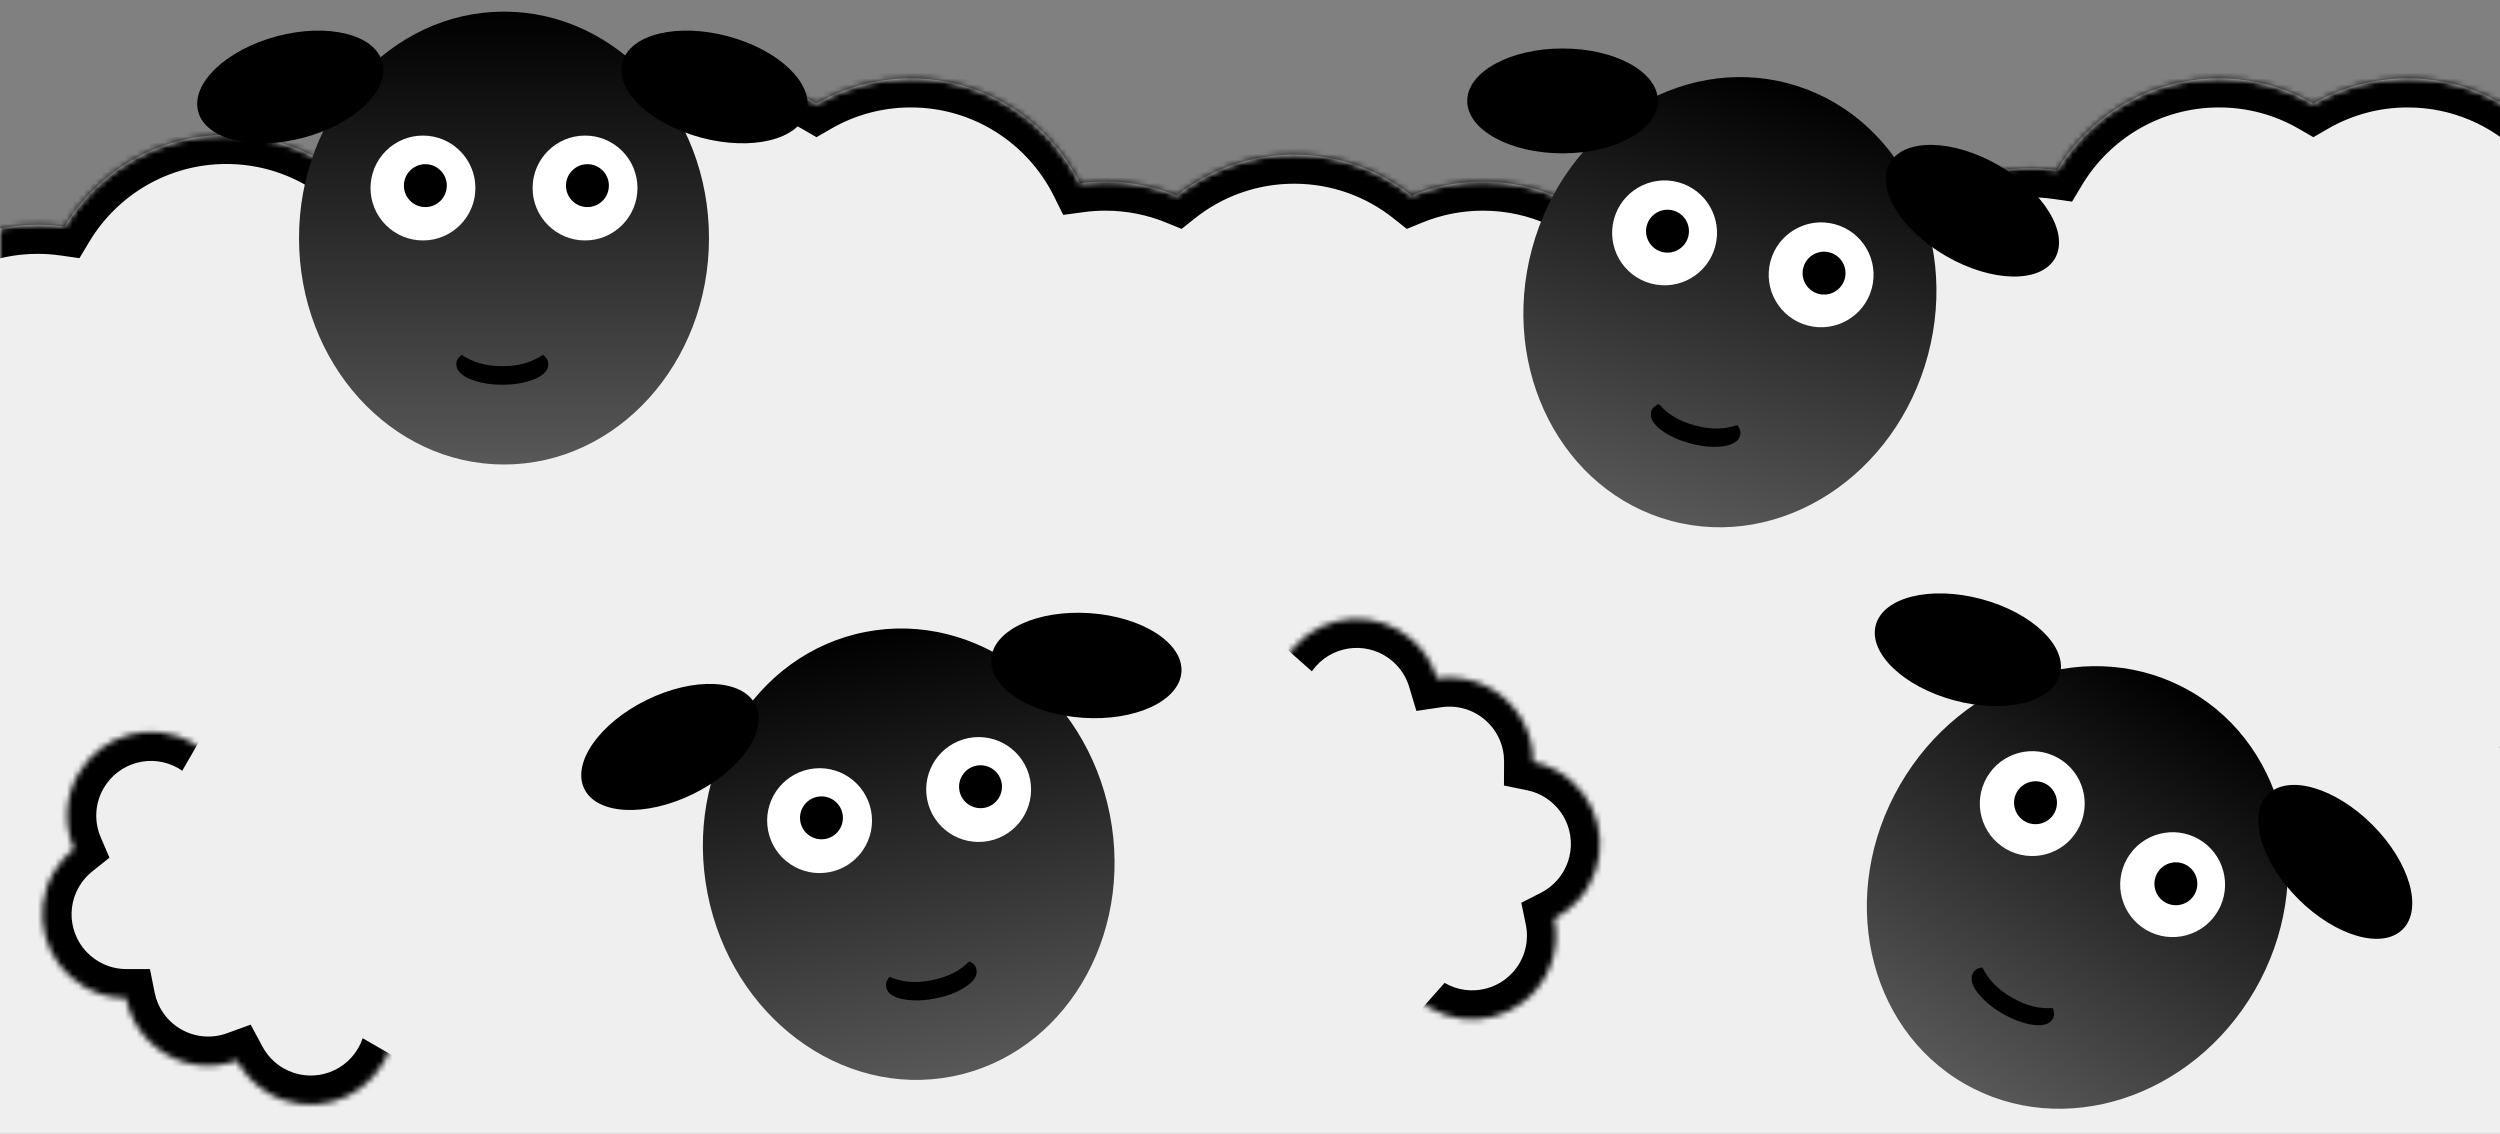 <svg width="430" height="195" viewBox="0 0 430 195" fill="none" xmlns="http://www.w3.org/2000/svg">
<rect x="0" y="0" width="430" height="195" fill="#808080" stroke="none"/>
<mask id="path-1-inside-1_29_6470" fill="white">
<path fill-rule="evenodd" clip-rule="evenodd" d="M188.362 507.363C203.977 507.363 217.017 496.336 220.119 481.645C227.329 481.409 233.945 478.821 239.223 474.625C243.01 476.172 247.154 477.026 251.497 477.026C252.983 477.026 254.447 476.926 255.88 476.732C261.188 487.429 272.222 494.781 284.973 494.781C290.885 494.781 296.428 493.201 301.202 490.439C305.976 493.201 311.519 494.781 317.431 494.781C329.259 494.781 339.609 488.455 345.283 479.001C346.787 479.215 348.325 479.325 349.889 479.325C350.514 479.325 351.134 479.307 351.75 479.273C356.998 482.918 363.373 485.054 370.246 485.054C376.158 485.054 381.701 483.474 386.475 480.712C391.249 483.474 396.792 485.054 402.704 485.054C414.532 485.054 424.883 478.728 430.556 469.274C432.061 469.488 433.599 469.598 435.162 469.598C453.089 469.598 467.621 455.066 467.621 437.14C467.621 430.172 465.425 423.717 461.688 418.429C462.531 415.539 462.984 412.482 462.984 409.319C462.984 397.943 457.132 387.935 448.275 382.139C456.974 376.316 462.701 366.4 462.701 355.146C462.701 348.179 460.505 341.723 456.768 336.435C457.612 333.545 458.064 330.488 458.064 327.325C458.064 313.722 449.695 302.073 437.826 297.246C444.057 291.331 447.942 282.97 447.942 273.7C447.942 264.082 443.759 255.441 437.112 249.497C440.84 244.373 443.105 238.115 443.293 231.338C457.284 227.729 467.621 215.025 467.621 199.906C467.621 190.288 463.437 181.647 456.79 175.703C460.686 170.349 462.984 163.757 462.984 156.629C462.984 140.669 451.465 127.4 436.288 124.68C437.116 121.822 437.562 118.8 437.566 115.676C445.831 109.792 451.222 100.133 451.222 89.215C451.222 79.597 447.038 70.956 440.392 65.012C444.287 59.657 446.585 53.066 446.585 45.937C446.585 28.011 432.053 13.479 414.127 13.479C408.215 13.479 402.672 15.06 397.898 17.822C393.124 15.06 387.581 13.479 381.669 13.479C369.841 13.479 359.49 19.806 353.817 29.26C352.312 29.046 350.774 28.935 349.211 28.935C340.655 28.935 332.872 32.246 327.074 37.656C325.412 37.393 323.709 37.257 321.974 37.257C312.355 37.257 303.714 41.441 297.771 48.087C292.52 44.268 286.08 41.984 279.111 41.897C273.172 35.348 264.596 31.235 255.059 31.235C250.716 31.235 246.572 32.088 242.786 33.636C237.245 29.23 230.23 26.598 222.601 26.598C214.972 26.598 207.958 29.23 202.417 33.636C198.63 32.088 194.486 31.235 190.143 31.235C188.656 31.235 187.193 31.335 185.76 31.529C180.452 20.832 169.418 13.479 156.667 13.479C150.755 13.479 145.212 15.06 140.438 17.822C135.664 15.06 130.121 13.479 124.209 13.479C112.381 13.479 102.03 19.806 96.357 29.26C94.853 29.046 93.315 28.935 91.751 28.935C91.126 28.935 90.505 28.953 89.889 28.988C84.642 25.343 78.267 23.206 71.394 23.206C65.482 23.206 59.939 24.787 55.165 27.548C50.391 24.787 44.848 23.206 38.936 23.206C27.108 23.206 16.757 29.533 11.084 38.987C9.579 38.773 8.041 38.662 6.477 38.662C-11.449 38.662 -25.981 53.194 -25.981 71.121C-25.981 78.088 -23.785 84.543 -20.048 89.832C-20.892 92.722 -21.344 95.779 -21.344 98.942C-21.344 103.775 -20.287 108.362 -18.393 112.484C-28.303 118.04 -35 128.645 -35 140.815C-35 147.783 -32.804 154.238 -29.067 159.526C-29.911 162.416 -30.363 165.474 -30.363 168.636C-30.363 184.596 -18.845 197.865 -3.667 200.584C-4.499 203.457 -4.945 206.493 -4.945 209.633C-4.945 214.607 -3.826 219.321 -1.826 223.534C-17.367 225.949 -29.261 239.388 -29.261 255.606C-29.261 262.574 -27.065 269.029 -23.328 274.317C-24.171 277.207 -24.624 280.265 -24.624 283.427C-24.624 297.031 -16.255 308.68 -4.385 313.507C-10.616 319.421 -14.502 327.783 -14.502 337.052C-14.502 346.67 -10.318 355.311 -3.671 361.255C-7.567 366.61 -9.865 373.201 -9.865 380.33C-9.865 387.67 -7.428 394.44 -3.32 399.878C-7.257 405.249 -9.582 411.876 -9.582 419.046C-9.582 428.664 -5.398 437.305 1.248 443.249C-2.647 448.603 -4.945 455.195 -4.945 462.323C-4.945 480.249 9.587 494.781 27.513 494.781C33.425 494.781 38.968 493.201 43.742 490.439C48.516 493.201 54.059 494.781 59.971 494.781C71.799 494.781 82.15 488.455 87.823 479.001C89.328 479.215 90.865 479.325 92.429 479.325C100.541 479.325 107.958 476.349 113.648 471.43C112.981 474.023 112.626 476.741 112.626 479.542C112.626 497.468 127.158 512 145.084 512C154.702 512 163.344 507.816 169.287 501.17C174.642 505.065 181.233 507.363 188.362 507.363Z"/>
</mask>
<path fill-rule="evenodd" clip-rule="evenodd" d="M188.362 507.363C203.977 507.363 217.017 496.336 220.119 481.645C227.329 481.409 233.945 478.821 239.223 474.625C243.01 476.172 247.154 477.026 251.497 477.026C252.983 477.026 254.447 476.926 255.88 476.732C261.188 487.429 272.222 494.781 284.973 494.781C290.885 494.781 296.428 493.201 301.202 490.439C305.976 493.201 311.519 494.781 317.431 494.781C329.259 494.781 339.609 488.455 345.283 479.001C346.787 479.215 348.325 479.325 349.889 479.325C350.514 479.325 351.134 479.307 351.75 479.273C356.998 482.918 363.373 485.054 370.246 485.054C376.158 485.054 381.701 483.474 386.475 480.712C391.249 483.474 396.792 485.054 402.704 485.054C414.532 485.054 424.883 478.728 430.556 469.274C432.061 469.488 433.599 469.598 435.162 469.598C453.089 469.598 467.621 455.066 467.621 437.14C467.621 430.172 465.425 423.717 461.688 418.429C462.531 415.539 462.984 412.482 462.984 409.319C462.984 397.943 457.132 387.935 448.275 382.139C456.974 376.316 462.701 366.4 462.701 355.146C462.701 348.179 460.505 341.723 456.768 336.435C457.612 333.545 458.064 330.488 458.064 327.325C458.064 313.722 449.695 302.073 437.826 297.246C444.057 291.331 447.942 282.97 447.942 273.7C447.942 264.082 443.759 255.441 437.112 249.497C440.84 244.373 443.105 238.115 443.293 231.338C457.284 227.729 467.621 215.025 467.621 199.906C467.621 190.288 463.437 181.647 456.79 175.703C460.686 170.349 462.984 163.757 462.984 156.629C462.984 140.669 451.465 127.4 436.288 124.68C437.116 121.822 437.562 118.8 437.566 115.676C445.831 109.792 451.222 100.133 451.222 89.215C451.222 79.597 447.038 70.956 440.392 65.012C444.287 59.657 446.585 53.066 446.585 45.937C446.585 28.011 432.053 13.479 414.127 13.479C408.215 13.479 402.672 15.06 397.898 17.822C393.124 15.06 387.581 13.479 381.669 13.479C369.841 13.479 359.49 19.806 353.817 29.26C352.312 29.046 350.774 28.935 349.211 28.935C340.655 28.935 332.872 32.246 327.074 37.656C325.412 37.393 323.709 37.257 321.974 37.257C312.355 37.257 303.714 41.441 297.771 48.087C292.52 44.268 286.08 41.984 279.111 41.897C273.172 35.348 264.596 31.235 255.059 31.235C250.716 31.235 246.572 32.088 242.786 33.636C237.245 29.23 230.23 26.598 222.601 26.598C214.972 26.598 207.958 29.23 202.417 33.636C198.63 32.088 194.486 31.235 190.143 31.235C188.656 31.235 187.193 31.335 185.76 31.529C180.452 20.832 169.418 13.479 156.667 13.479C150.755 13.479 145.212 15.06 140.438 17.822C135.664 15.06 130.121 13.479 124.209 13.479C112.381 13.479 102.03 19.806 96.357 29.26C94.853 29.046 93.315 28.935 91.751 28.935C91.126 28.935 90.505 28.953 89.889 28.988C84.642 25.343 78.267 23.206 71.394 23.206C65.482 23.206 59.939 24.787 55.165 27.548C50.391 24.787 44.848 23.206 38.936 23.206C27.108 23.206 16.757 29.533 11.084 38.987C9.579 38.773 8.041 38.662 6.477 38.662C-11.449 38.662 -25.981 53.194 -25.981 71.121C-25.981 78.088 -23.785 84.543 -20.048 89.832C-20.892 92.722 -21.344 95.779 -21.344 98.942C-21.344 103.775 -20.287 108.362 -18.393 112.484C-28.303 118.04 -35 128.645 -35 140.815C-35 147.783 -32.804 154.238 -29.067 159.526C-29.911 162.416 -30.363 165.474 -30.363 168.636C-30.363 184.596 -18.845 197.865 -3.667 200.584C-4.499 203.457 -4.945 206.493 -4.945 209.633C-4.945 214.607 -3.826 219.321 -1.826 223.534C-17.367 225.949 -29.261 239.388 -29.261 255.606C-29.261 262.574 -27.065 269.029 -23.328 274.317C-24.171 277.207 -24.624 280.265 -24.624 283.427C-24.624 297.031 -16.255 308.68 -4.385 313.507C-10.616 319.421 -14.502 327.783 -14.502 337.052C-14.502 346.67 -10.318 355.311 -3.671 361.255C-7.567 366.61 -9.865 373.201 -9.865 380.33C-9.865 387.67 -7.428 394.44 -3.32 399.878C-7.257 405.249 -9.582 411.876 -9.582 419.046C-9.582 428.664 -5.398 437.305 1.248 443.249C-2.647 448.603 -4.945 455.195 -4.945 462.323C-4.945 480.249 9.587 494.781 27.513 494.781C33.425 494.781 38.968 493.201 43.742 490.439C48.516 493.201 54.059 494.781 59.971 494.781C71.799 494.781 82.15 488.455 87.823 479.001C89.328 479.215 90.865 479.325 92.429 479.325C100.541 479.325 107.958 476.349 113.648 471.43C112.981 474.023 112.626 476.741 112.626 479.542C112.626 497.468 127.158 512 145.084 512C154.702 512 163.344 507.816 169.287 501.17C174.642 505.065 181.233 507.363 188.362 507.363Z" fill="#EFEFEF"/>
<path d="M220.119 481.645L219.956 476.647L216.037 476.776L215.227 480.612L220.119 481.645ZM239.223 474.625L241.115 469.996L238.404 468.888L236.111 470.711L239.223 474.625ZM255.88 476.732L260.359 474.51L258.765 471.297L255.211 471.777L255.88 476.732ZM301.202 490.439L303.706 486.111L301.202 484.663L298.698 486.111L301.202 490.439ZM345.283 479.001L345.986 474.05L342.702 473.584L340.995 476.428L345.283 479.001ZM351.75 479.273L354.603 475.166L353.188 474.183L351.468 474.281L351.75 479.273ZM386.475 480.712L388.979 476.384L386.475 474.936L383.972 476.384L386.475 480.712ZM430.556 469.274L431.259 464.323L427.975 463.857L426.269 466.701L430.556 469.274ZM461.688 418.429L456.888 417.028L456.212 419.344L457.605 421.314L461.688 418.429ZM448.275 382.139L445.494 377.984L439.215 382.186L445.537 386.323L448.275 382.139ZM456.768 336.435L451.968 335.034L451.293 337.351L452.685 339.321L456.768 336.435ZM437.826 297.246L434.383 293.619L428.76 298.957L435.942 301.878L437.826 297.246ZM437.112 249.497L433.069 246.556L430.409 250.211L433.779 253.225L437.112 249.497ZM443.293 231.338L442.044 226.496L438.399 227.436L438.295 231.199L443.293 231.338ZM456.79 175.703L452.747 172.762L450.088 176.417L453.457 179.43L456.79 175.703ZM436.288 124.68L431.485 123.289L429.94 128.623L435.406 129.602L436.288 124.68ZM437.566 115.676L434.666 111.602L432.569 113.095L432.566 115.669L437.566 115.676ZM440.392 65.012L436.348 62.07L433.689 65.726L437.059 68.739L440.392 65.012ZM397.898 17.822L395.394 22.149L397.898 23.598L400.401 22.149L397.898 17.822ZM353.817 29.26L353.114 34.21L356.398 34.677L358.104 31.832L353.817 29.26ZM327.074 37.656L326.294 42.594L328.702 42.974L330.484 41.312L327.074 37.656ZM297.771 48.087L294.829 52.131L298.485 54.79L301.498 51.42L297.771 48.087ZM279.111 41.897L275.407 45.255L276.87 46.869L279.048 46.896L279.111 41.897ZM255.059 31.235V36.235V31.235ZM242.786 33.636L239.674 37.55L241.966 39.372L244.678 38.264L242.786 33.636ZM222.601 26.598V21.598V26.598ZM202.417 33.636L200.525 38.264L203.236 39.372L205.528 37.55L202.417 33.636ZM185.76 31.529L181.281 33.751L182.875 36.963L186.429 36.483L185.76 31.529ZM140.438 17.822L137.934 22.149L140.438 23.598L142.942 22.149L140.438 17.822ZM96.357 29.26L95.654 34.21L98.938 34.677L100.645 31.832L96.357 29.26ZM89.889 28.988L87.037 33.094L88.452 34.077L90.172 33.98L89.889 28.988ZM55.165 27.548L52.661 31.876L55.165 33.325L57.668 31.876L55.165 27.548ZM11.084 38.987L10.381 43.937L13.665 44.404L15.371 41.559L11.084 38.987ZM-20.048 89.832L-15.248 91.233L-14.572 88.916L-15.965 86.946L-20.048 89.832ZM-18.393 112.484L-15.947 116.845L-11.922 114.588L-13.85 110.395L-18.393 112.484ZM-29.067 159.526L-24.267 160.927L-23.591 158.611L-24.984 156.641L-29.067 159.526ZM-3.667 200.584L1.135 201.976L2.681 196.642L-2.785 195.663L-3.667 200.584ZM-1.826 223.534L-1.058 228.475L5.565 227.446L2.691 221.39L-1.826 223.534ZM-23.328 274.317L-18.528 275.718L-17.852 273.402L-19.244 271.432L-23.328 274.317ZM-4.385 313.507L-0.943 317.133L4.68 311.796L-2.502 308.875L-4.385 313.507ZM-3.671 361.255L0.372 364.197L3.031 360.541L-0.338 357.528L-3.671 361.255ZM-9.865 380.33H-14.865H-9.865ZM-3.32 399.878L0.712 402.833L2.912 399.832L0.669 396.864L-3.32 399.878ZM-9.582 419.046H-4.582H-9.582ZM1.248 443.249L5.291 446.19L7.951 442.535L4.581 439.522L1.248 443.249ZM-4.945 462.323H0.055H-4.945ZM43.742 490.439L46.246 486.111L43.742 484.663L41.239 486.111L43.742 490.439ZM87.823 479.001L88.526 474.05L85.242 473.584L83.535 476.428L87.823 479.001ZM113.648 471.43L118.49 472.676L122.476 457.187L110.378 467.647L113.648 471.43ZM169.287 501.17L172.229 497.127L168.573 494.467L165.56 497.837L169.287 501.17ZM215.227 480.612C212.603 493.038 201.566 502.363 188.362 502.363V512.363C206.388 512.363 221.431 499.634 225.011 482.678L215.227 480.612ZM236.111 470.711C231.645 474.262 226.056 476.448 219.956 476.647L220.283 486.642C228.603 486.37 236.245 483.38 242.335 478.538L236.111 470.711ZM251.497 472.026C247.813 472.026 244.311 471.303 241.115 469.996L237.331 479.253C241.708 481.042 246.494 482.026 251.497 482.026V472.026ZM255.211 471.777C253.999 471.941 252.759 472.026 251.497 472.026V482.026C253.208 482.026 254.894 481.91 256.549 481.687L255.211 471.777ZM284.973 489.781C274.193 489.781 264.855 483.571 260.359 474.51L251.401 478.955C257.521 491.287 270.25 499.781 284.973 499.781V489.781ZM298.698 486.111C294.665 488.444 289.982 489.781 284.973 489.781V499.781C291.787 499.781 298.191 497.957 303.706 494.767L298.698 486.111ZM317.431 489.781C312.421 489.781 307.739 488.444 303.706 486.111L298.698 494.767C304.213 497.957 310.617 499.781 317.431 499.781V489.781ZM340.995 476.428C336.188 484.439 327.431 489.781 317.431 489.781V499.781C331.087 499.781 343.031 492.471 349.57 481.573L340.995 476.428ZM349.889 474.325C348.561 474.325 347.258 474.231 345.986 474.05L344.579 483.951C346.316 484.198 348.089 484.325 349.889 484.325V474.325ZM351.468 474.281C350.946 474.31 350.42 474.325 349.889 474.325V484.325C350.608 484.325 351.323 484.305 352.033 484.265L351.468 474.281ZM370.246 480.054C364.425 480.054 359.04 478.248 354.603 475.166L348.898 483.379C354.956 487.587 362.32 490.054 370.246 490.054V480.054ZM383.972 476.384C379.938 478.717 375.256 480.054 370.246 480.054V490.054C377.061 490.054 383.464 488.23 388.979 485.04L383.972 476.384ZM402.704 480.054C397.695 480.054 393.013 478.717 388.979 476.384L383.972 485.04C389.486 488.23 395.89 490.054 402.704 490.054V480.054ZM426.269 466.701C421.462 474.712 412.704 480.054 402.704 480.054V490.054C416.36 490.054 428.304 482.744 434.843 471.847L426.269 466.701ZM435.162 464.598C433.835 464.598 432.532 464.504 431.259 464.323L429.853 474.224C431.59 474.471 433.363 474.598 435.162 474.598V464.598ZM462.621 437.14C462.621 452.305 450.327 464.598 435.162 464.598V474.598C455.85 474.598 472.621 457.828 472.621 437.14H462.621ZM457.605 421.314C460.765 425.786 462.621 431.239 462.621 437.14H472.621C472.621 429.105 470.085 421.648 465.771 415.543L457.605 421.314ZM457.984 409.319C457.984 412.003 457.6 414.588 456.888 417.028L466.488 419.83C467.463 416.489 467.984 412.96 467.984 409.319H457.984ZM445.537 386.323C453.043 391.234 457.984 399.701 457.984 409.319H467.984C467.984 396.186 461.222 384.636 451.013 377.955L445.537 386.323ZM457.701 355.146C457.701 364.662 452.865 373.05 445.494 377.984L451.056 386.294C461.082 379.583 467.701 368.139 467.701 355.146H457.701ZM452.685 339.321C455.845 343.793 457.701 349.245 457.701 355.146H467.701C467.701 347.112 465.166 339.654 460.852 333.55L452.685 339.321ZM453.064 327.325C453.064 330.009 452.681 332.595 451.968 335.034L461.568 337.836C462.543 334.495 463.064 330.967 463.064 327.325H453.064ZM435.942 301.878C445.993 305.965 453.064 315.825 453.064 327.325H463.064C463.064 311.618 453.398 298.181 439.709 292.614L435.942 301.878ZM442.942 273.7C442.942 281.542 439.661 288.61 434.383 293.619L441.268 300.872C448.452 294.053 452.942 284.397 452.942 273.7H442.942ZM433.779 253.225C439.41 258.26 442.942 265.564 442.942 273.7H452.942C452.942 262.6 448.107 252.622 440.445 245.77L433.779 253.225ZM438.295 231.199C438.136 236.935 436.222 242.221 433.069 246.556L441.155 252.439C445.458 246.524 448.074 239.295 448.291 231.476L438.295 231.199ZM462.621 199.906C462.621 212.689 453.881 223.443 442.044 226.496L444.541 236.179C460.687 232.015 472.621 217.36 472.621 199.906H462.621ZM453.457 179.43C459.088 184.466 462.621 191.77 462.621 199.906H472.621C472.621 188.806 467.786 178.828 460.123 171.976L453.457 179.43ZM457.984 156.629C457.984 162.665 456.042 168.233 452.747 172.762L460.834 178.645C465.33 172.464 467.984 164.849 467.984 156.629H457.984ZM435.406 129.602C448.242 131.902 457.984 143.133 457.984 156.629H467.984C467.984 138.205 454.688 122.897 437.169 119.759L435.406 129.602ZM432.566 115.669C432.562 118.321 432.184 120.876 431.485 123.289L441.09 126.072C442.047 122.768 442.561 119.28 442.566 115.682L432.566 115.669ZM446.222 89.215C446.222 98.447 441.67 106.617 434.666 111.602L440.465 119.749C449.992 112.968 456.222 101.819 456.222 89.215H446.222ZM437.059 68.739C442.69 73.774 446.222 81.079 446.222 89.215H456.222C456.222 78.114 451.387 68.137 443.725 61.285L437.059 68.739ZM441.585 45.937C441.585 51.974 439.643 57.542 436.348 62.07L444.435 67.953C448.931 61.773 451.585 54.157 451.585 45.937H441.585ZM414.127 18.479C429.292 18.479 441.585 30.773 441.585 45.937H451.585C451.585 25.25 434.814 8.479 414.127 8.479V18.479ZM400.401 22.149C404.435 19.816 409.117 18.479 414.127 18.479V8.479C407.312 8.479 400.909 10.303 395.394 13.493L400.401 22.149ZM381.669 18.479C386.678 18.479 391.361 19.816 395.394 22.149L400.401 13.493C394.887 10.303 388.483 8.479 381.669 8.479V18.479ZM358.104 31.832C362.911 23.822 371.669 18.479 381.669 18.479V8.479C368.013 8.479 356.069 15.79 349.53 26.687L358.104 31.832ZM349.211 33.935C350.538 33.935 351.841 34.029 353.114 34.21L354.52 24.309C352.783 24.063 351.01 23.935 349.211 23.935V33.935ZM330.484 41.312C335.394 36.731 341.97 33.935 349.211 33.935V23.935C339.339 23.935 330.35 27.76 323.663 34L330.484 41.312ZM321.974 42.257C323.447 42.257 324.89 42.373 326.294 42.594L327.853 32.717C325.935 32.414 323.971 32.257 321.974 32.257V42.257ZM301.498 51.42C306.533 45.79 313.837 42.257 321.974 42.257V32.257C310.873 32.257 300.895 37.092 294.043 44.755L301.498 51.42ZM279.048 46.896C284.948 46.97 290.388 48.9 294.829 52.131L300.712 44.044C294.652 39.635 287.212 36.998 279.173 36.897L279.048 46.896ZM255.059 36.235C263.127 36.235 270.376 39.708 275.407 45.255L282.815 38.538C275.968 30.988 266.065 26.235 255.059 26.235V36.235ZM244.678 38.264C247.874 36.958 251.376 36.235 255.059 36.235V26.235C250.056 26.235 245.27 27.219 240.894 29.008L244.678 38.264ZM222.601 31.598C229.06 31.598 234.986 33.822 239.674 37.55L245.897 29.722C239.504 24.638 231.401 21.598 222.601 21.598V31.598ZM205.528 37.55C210.217 33.822 216.142 31.598 222.601 31.598V21.598C213.802 21.598 205.699 24.638 199.305 29.722L205.528 37.55ZM190.143 36.235C193.826 36.235 197.329 36.958 200.525 38.264L204.308 29.008C199.932 27.219 195.146 26.235 190.143 26.235V36.235ZM186.429 36.483C187.641 36.32 188.881 36.235 190.143 36.235V26.235C188.432 26.235 186.745 26.35 185.091 26.573L186.429 36.483ZM156.667 18.479C167.447 18.479 176.785 24.69 181.281 33.751L190.239 29.306C184.119 16.974 171.39 8.479 156.667 8.479V18.479ZM142.942 22.149C146.975 19.816 151.657 18.479 156.667 18.479V8.479C149.853 8.479 143.449 10.303 137.934 13.493L142.942 22.149ZM124.209 18.479C129.219 18.479 133.901 19.816 137.934 22.149L142.942 13.493C137.427 10.303 131.023 8.479 124.209 8.479V18.479ZM100.645 31.832C105.452 23.822 114.209 18.479 124.209 18.479V8.479C110.553 8.479 98.609 15.79 92.07 26.687L100.645 31.832ZM91.751 33.935C93.079 33.935 94.382 34.029 95.654 34.21L97.061 24.309C95.324 24.063 93.551 23.935 91.751 23.935V33.935ZM90.172 33.98C90.694 33.95 91.22 33.935 91.751 33.935V23.935C91.032 23.935 90.317 23.956 89.607 23.996L90.172 33.98ZM71.394 28.206C77.215 28.206 82.6 30.012 87.037 33.094L92.742 24.881C86.684 20.673 79.32 18.206 71.394 18.206V28.206ZM57.668 31.876C61.702 29.543 66.384 28.206 71.394 28.206V18.206C64.579 18.206 58.176 20.03 52.661 23.22L57.668 31.876ZM38.936 28.206C43.945 28.206 48.627 29.543 52.661 31.876L57.668 23.22C52.154 20.03 45.75 18.206 38.936 18.206V28.206ZM15.371 41.559C20.178 33.549 28.936 28.206 38.936 28.206V18.206C25.279 18.206 13.336 25.517 6.797 36.414L15.371 41.559ZM6.477 43.662C7.805 43.662 9.108 43.756 10.381 43.937L11.787 34.036C10.05 33.79 8.277 33.662 6.477 33.662V43.662ZM-20.981 71.121C-20.981 55.956 -8.687 43.662 6.477 43.662V33.662C-14.21 33.662 -30.981 50.433 -30.981 71.121H-20.981ZM-15.965 86.946C-19.125 82.474 -20.981 77.022 -20.981 71.121H-30.981C-30.981 79.155 -28.445 86.613 -24.131 92.717L-15.965 86.946ZM-16.344 98.942C-16.344 96.258 -15.96 93.672 -15.248 91.233L-24.848 88.431C-25.823 91.772 -26.344 95.3 -26.344 98.942H-16.344ZM-13.85 110.395C-15.449 106.915 -16.344 103.04 -16.344 98.942H-26.344C-26.344 104.511 -25.125 109.809 -22.936 114.572L-13.85 110.395ZM-30 140.815C-30 130.527 -24.344 121.553 -15.947 116.845L-20.838 108.122C-32.261 114.527 -40 126.764 -40 140.815H-30ZM-24.984 156.641C-28.144 152.169 -30 146.716 -30 140.815H-40C-40 148.85 -37.465 156.307 -33.151 162.412L-24.984 156.641ZM-25.363 168.636C-25.363 165.952 -24.98 163.367 -24.267 160.927L-33.867 158.125C-34.842 161.466 -35.363 164.995 -35.363 168.636H-25.363ZM-2.785 195.663C-15.621 193.363 -25.363 182.132 -25.363 168.636H-35.363C-35.363 187.06 -22.067 202.367 -4.549 205.506L-2.785 195.663ZM0.055 209.633C0.055 206.968 0.433 204.4 1.135 201.976L-8.47 199.193C-9.431 202.513 -9.945 206.017 -9.945 209.633H0.055ZM2.691 221.39C1.002 217.832 0.055 213.85 0.055 209.633H-9.945C-9.945 215.365 -8.654 220.809 -6.343 225.678L2.691 221.39ZM-24.261 255.606C-24.261 241.891 -14.201 230.517 -1.058 228.475L-2.594 218.594C-20.532 221.381 -34.261 236.886 -34.261 255.606H-24.261ZM-19.244 271.432C-22.405 266.96 -24.261 261.507 -24.261 255.606H-34.261C-34.261 263.641 -31.725 271.098 -27.411 277.203L-19.244 271.432ZM-19.624 283.427C-19.624 280.744 -19.24 278.158 -18.528 275.718L-28.127 272.916C-29.102 276.257 -29.624 279.786 -29.624 283.427H-19.624ZM-2.502 308.875C-12.552 304.788 -19.624 294.927 -19.624 283.427H-29.624C-29.624 299.134 -19.958 312.572 -6.269 318.138L-2.502 308.875ZM-9.502 337.052C-9.502 329.21 -6.221 322.143 -0.943 317.133L-7.827 309.88C-15.011 316.699 -19.502 326.355 -19.502 337.052H-9.502ZM-0.338 357.528C-5.969 352.493 -9.502 345.188 -9.502 337.052H-19.502C-19.502 348.152 -14.667 358.13 -7.004 364.982L-0.338 357.528ZM-4.865 380.33C-4.865 374.293 -2.923 368.725 0.372 364.197L-7.715 358.314C-12.211 364.494 -14.865 372.109 -14.865 380.33H-4.865ZM0.669 396.864C-2.806 392.264 -4.865 386.545 -4.865 380.33H-14.865C-14.865 388.795 -12.051 396.617 -7.31 402.892L0.669 396.864ZM-4.582 419.046C-4.582 412.974 -2.617 407.376 0.712 402.833L-7.353 396.922C-11.897 403.122 -14.582 410.777 -14.582 419.046H-4.582ZM4.581 439.522C-1.05 434.486 -4.582 427.182 -4.582 419.046H-14.582C-14.582 430.146 -9.747 440.124 -2.085 446.976L4.581 439.522ZM0.055 462.323C0.055 456.287 1.997 450.719 5.291 446.19L-2.795 440.307C-7.291 446.488 -9.945 454.103 -9.945 462.323H0.055ZM27.513 489.781C12.348 489.781 0.055 477.488 0.055 462.323H-9.945C-9.945 483.011 6.825 499.781 27.513 499.781V489.781ZM41.239 486.111C37.205 488.444 32.523 489.781 27.513 489.781V499.781C34.328 499.781 40.731 497.957 46.246 494.767L41.239 486.111ZM59.971 489.781C54.962 489.781 50.279 488.444 46.246 486.111L41.239 494.767C46.753 497.957 53.157 499.781 59.971 499.781V489.781ZM83.535 476.428C78.728 484.439 69.971 489.781 59.971 489.781V499.781C73.627 499.781 85.571 492.471 92.11 481.573L83.535 476.428ZM92.429 474.325C91.102 474.325 89.799 474.231 88.526 474.05L87.119 483.951C88.856 484.198 90.629 484.325 92.429 484.325V474.325ZM110.378 467.647C105.562 471.811 99.295 474.325 92.429 474.325V484.325C101.787 484.325 110.355 480.887 116.918 475.212L110.378 467.647ZM117.626 479.542C117.626 477.165 117.927 474.865 118.49 472.676L108.806 470.184C108.035 473.18 107.626 476.317 107.626 479.542H117.626ZM145.084 507C129.92 507 117.626 494.707 117.626 479.542H107.626C107.626 500.229 124.397 517 145.084 517V507ZM165.56 497.837C160.525 503.468 153.22 507 145.084 507V517C156.185 517 166.162 512.165 173.014 504.503L165.56 497.837ZM188.362 502.363C182.325 502.363 176.757 500.421 172.229 497.127L166.346 505.213C172.526 509.709 180.142 512.363 188.362 512.363V502.363Z" fill="black" mask="url(#path-1-inside-1_29_6470)"/>
<mask id="path-3-inside-2_29_6470" fill="white">
<path fill-rule="evenodd" clip-rule="evenodd" d="M239.725 141.744C241.681 143.477 243.976 144.583 246.364 145.075C246.358 146.085 246.459 147.095 246.664 148.086C245.104 148.882 243.664 149.977 242.432 151.367C237.152 157.324 237.7 166.434 243.658 171.715C249.616 176.995 258.726 176.447 264.006 170.489C267.143 166.95 268.223 162.298 267.334 157.998C268.894 157.202 270.334 156.107 271.565 154.717C276.846 148.759 276.297 139.649 270.339 134.369C268.384 132.635 266.089 131.53 263.701 131.038C263.722 127.031 262.081 123.036 258.847 120.17C255.529 117.229 251.233 116.096 247.166 116.699C246.422 114.22 245.001 111.91 242.922 110.067C236.965 104.787 227.854 105.336 222.574 111.293C217.293 117.251 217.842 126.361 223.8 131.641C227.118 134.582 231.414 135.715 235.482 135.112C236.225 137.591 237.646 139.901 239.725 141.744Z"/>
</mask>
<path fill-rule="evenodd" clip-rule="evenodd" d="M239.725 141.744C241.681 143.477 243.976 144.583 246.364 145.075C246.358 146.085 246.459 147.095 246.664 148.086C245.104 148.882 243.664 149.977 242.432 151.367C237.152 157.324 237.7 166.434 243.658 171.715C249.616 176.995 258.726 176.447 264.006 170.489C267.143 166.95 268.223 162.298 267.334 157.998C268.894 157.202 270.334 156.107 271.565 154.717C276.846 148.759 276.297 139.649 270.339 134.369C268.384 132.635 266.089 131.53 263.701 131.038C263.722 127.031 262.081 123.036 258.847 120.17C255.529 117.229 251.233 116.096 247.166 116.699C246.422 114.22 245.001 111.91 242.922 110.067C236.965 104.787 227.854 105.336 222.574 111.293C217.293 117.251 217.842 126.361 223.8 131.641C227.118 134.582 231.414 135.715 235.482 135.112C236.225 137.591 237.646 139.901 239.725 141.744Z" fill="#EFEFEF"/>
<path d="M246.364 145.075L251.364 145.101L251.385 141.004L247.373 140.177L246.364 145.075ZM246.664 148.086L248.936 152.54L252.332 150.807L251.56 147.073L246.664 148.086ZM267.334 157.998L265.062 153.544L261.665 155.276L262.437 159.01L267.334 157.998ZM263.701 131.038L258.701 131.012L258.679 135.109L262.692 135.935L263.701 131.038ZM247.166 116.699L242.376 118.136L243.619 122.279L247.899 121.645L247.166 116.699ZM235.482 135.112L240.271 133.676L239.028 129.532L234.749 130.166L235.482 135.112ZM247.373 140.177C245.819 139.857 244.325 139.14 243.041 138.002L236.408 145.486C239.036 147.815 242.133 149.308 245.355 149.972L247.373 140.177ZM251.56 147.073C251.426 146.425 251.36 145.763 251.364 145.101L241.364 145.048C241.357 146.407 241.492 147.765 241.767 149.098L251.56 147.073ZM246.174 154.683C246.984 153.769 247.924 153.056 248.936 152.54L244.392 143.632C242.284 144.707 240.343 146.185 238.69 148.05L246.174 154.683ZM246.975 167.973C243.083 164.524 242.725 158.574 246.174 154.683L238.69 148.05C231.578 156.074 232.317 168.344 240.341 175.457L246.975 167.973ZM260.265 167.172C256.816 171.063 250.866 171.422 246.975 167.973L240.341 175.457C248.366 182.569 260.636 181.83 267.748 173.805L260.265 167.172ZM262.437 159.01C263.021 161.833 262.311 164.863 260.265 167.172L267.748 173.805C271.975 169.036 273.425 162.763 272.23 156.985L262.437 159.01ZM267.824 151.4C267.013 152.315 266.074 153.027 265.062 153.544L269.606 162.452C271.713 161.376 273.654 159.898 275.307 158.033L267.824 151.4ZM267.023 138.11C270.914 141.559 271.272 147.509 267.824 151.4L275.307 158.033C282.419 150.009 281.68 137.739 273.656 130.627L267.023 138.11ZM262.692 135.935C264.245 136.255 265.739 136.973 267.023 138.11L273.656 130.627C271.028 128.298 267.932 126.805 264.71 126.141L262.692 135.935ZM255.531 123.911C257.643 125.783 258.714 128.384 258.701 131.012L268.701 131.064C268.729 125.679 266.52 120.289 262.164 116.428L255.531 123.911ZM247.899 121.645C250.567 121.249 253.365 121.992 255.531 123.911L262.164 116.428C257.694 112.466 251.899 110.943 246.433 111.753L247.899 121.645ZM239.606 113.809C240.969 115.018 241.892 116.521 242.376 118.136L251.955 115.262C250.952 111.918 249.033 108.803 246.239 106.325L239.606 113.809ZM226.316 114.61C229.764 110.719 235.715 110.36 239.606 113.809L246.239 106.325C238.215 99.213 225.944 99.953 218.832 107.977L226.316 114.61ZM227.116 127.9C223.225 124.451 222.867 118.501 226.316 114.61L218.832 107.977C211.72 116.001 212.459 128.271 220.483 135.383L227.116 127.9ZM234.749 130.166C232.08 130.562 229.282 129.82 227.116 127.9L220.483 135.383C224.953 139.345 230.748 140.868 236.215 140.058L234.749 130.166ZM243.041 138.002C241.678 136.793 240.755 135.29 240.271 133.676L230.692 136.549C231.695 139.893 233.614 143.009 236.408 145.486L243.041 138.002Z" fill="black" mask="url(#path-3-inside-2_29_6470)"/>
<rect x="213.332" y="104.563" width="69.07" height="33.033" transform="rotate(41.552 213.332 104.563)" fill="#EFEFEF"/>
<mask id="path-6-inside-3_29_6470" fill="white">
<path fill-rule="evenodd" clip-rule="evenodd" d="M43.035 156.386C40.772 155.08 38.302 154.457 35.864 154.453C35.667 153.462 35.366 152.493 34.967 151.563C36.336 150.471 37.527 149.109 38.456 147.501C42.436 140.607 40.074 131.791 33.18 127.81C26.285 123.83 17.47 126.192 13.489 133.087C11.125 137.182 10.998 141.956 12.731 145.991C11.362 147.083 10.17 148.445 9.242 150.053C5.261 156.947 7.624 165.763 14.518 169.743C16.781 171.05 19.251 171.673 21.689 171.677C22.471 175.607 24.878 179.192 28.621 181.353C32.461 183.57 36.896 183.82 40.761 182.414C41.986 184.694 43.84 186.673 46.246 188.062C53.141 192.042 61.957 189.68 65.937 182.786C69.918 175.891 67.555 167.076 60.661 163.095C56.821 160.878 52.385 160.629 48.521 162.034C47.296 159.754 45.441 157.776 43.035 156.386Z"/>
</mask>
<path fill-rule="evenodd" clip-rule="evenodd" d="M43.035 156.386C40.772 155.08 38.302 154.457 35.864 154.453C35.667 153.462 35.366 152.493 34.967 151.563C36.336 150.471 37.527 149.109 38.456 147.501C42.436 140.607 40.074 131.791 33.18 127.81C26.285 123.83 17.47 126.192 13.489 133.087C11.125 137.182 10.998 141.956 12.731 145.991C11.362 147.083 10.17 148.445 9.242 150.053C5.261 156.947 7.624 165.763 14.518 169.743C16.781 171.05 19.251 171.673 21.689 171.677C22.471 175.607 24.878 179.192 28.621 181.353C32.461 183.57 36.896 183.82 40.761 182.414C41.986 184.694 43.84 186.673 46.246 188.062C53.141 192.042 61.957 189.68 65.937 182.786C69.918 175.891 67.555 167.076 60.661 163.095C56.821 160.878 52.385 160.629 48.521 162.034C47.296 159.754 45.441 157.776 43.035 156.386Z" fill="#EFEFEF"/>
<path d="M35.864 154.453L30.96 155.429L31.759 159.446L35.856 159.453L35.864 154.453ZM34.967 151.563L31.849 147.654L28.868 150.032L30.372 153.535L34.967 151.563ZM12.731 145.991L15.849 149.9L18.829 147.522L17.325 144.019L12.731 145.991ZM21.689 171.677L26.593 170.701L25.794 166.683L21.697 166.677L21.689 171.677ZM40.761 182.414L45.165 180.048L43.118 176.237L39.052 177.715L40.761 182.414ZM48.521 162.034L44.116 164.401L46.164 168.211L50.229 166.733L48.521 162.034ZM35.856 159.453C37.443 159.455 39.05 159.859 40.535 160.717L45.535 152.056C42.494 150.301 39.162 149.458 35.872 149.453L35.856 159.453ZM30.372 153.535C30.634 154.144 30.831 154.779 30.96 155.429L40.768 153.477C40.503 152.145 40.099 150.841 39.561 149.59L30.372 153.535ZM34.126 145.001C33.515 146.059 32.737 146.945 31.849 147.654L38.085 155.471C39.934 153.996 41.54 152.159 42.786 150.001L34.126 145.001ZM30.68 132.141C35.183 134.74 36.725 140.498 34.126 145.001L42.786 150.001C48.147 140.715 44.966 128.841 35.68 123.48L30.68 132.141ZM17.819 135.587C20.419 131.084 26.177 129.541 30.68 132.141L35.68 123.48C26.394 118.119 14.52 121.301 9.159 130.587L17.819 135.587ZM17.325 144.019C16.188 141.37 16.277 138.259 17.819 135.587L9.159 130.587C5.973 136.106 5.808 142.542 8.136 147.964L17.325 144.019ZM13.572 152.553C14.183 151.495 14.96 150.608 15.849 149.9L9.613 142.082C7.763 143.558 6.158 145.395 4.912 147.553L13.572 152.553ZM17.018 165.413C12.515 162.814 10.972 157.056 13.572 152.553L4.912 147.553C-0.449 156.839 2.732 168.712 12.018 174.074L17.018 165.413ZM21.697 166.677C20.11 166.675 18.503 166.271 17.018 165.413L12.018 174.074C15.059 175.829 18.392 176.672 21.681 176.677L21.697 166.677ZM31.121 177.023C28.677 175.612 27.106 173.279 26.593 170.701L16.785 172.653C17.836 177.935 21.079 182.773 26.121 185.683L31.121 177.023ZM39.052 177.715C36.517 178.637 33.627 178.47 31.121 177.023L26.121 185.683C31.294 188.67 37.276 189.002 42.469 187.113L39.052 177.715ZM48.746 183.732C47.168 182.82 45.963 181.533 45.165 180.048L36.356 184.781C38.009 187.856 40.512 190.525 43.746 192.392L48.746 183.732ZM61.607 180.286C59.007 184.789 53.249 186.332 48.746 183.732L43.746 192.392C53.032 197.753 64.906 194.572 70.267 185.286L61.607 180.286ZM58.161 167.425C62.664 170.025 64.207 175.783 61.607 180.286L70.267 185.286C75.628 176 72.447 164.126 63.161 158.765L58.161 167.425ZM50.229 166.733C52.765 165.811 55.654 165.978 58.161 167.425L63.161 158.765C57.988 155.778 52.006 155.447 46.812 157.335L50.229 166.733ZM40.535 160.717C42.114 161.628 43.318 162.916 44.116 164.401L52.925 159.667C51.273 156.592 48.769 153.924 45.535 152.056L40.535 160.717Z" fill="black" mask="url(#path-6-inside-3_29_6470)"/>
<rect x="78.999" y="188.17" width="69.07" height="33.033" transform="rotate(-150 78.999 188.17)" fill="#EFEFEF"/>
<ellipse cx="86.688" cy="40.947" rx="35.257" ry="38.947" fill="url(#paint0_linear_29_6470)"/>
<circle cx="72.749" cy="32.338" r="9.019" fill="white"/>
<circle cx="73.159" cy="31.928" r="3.69" fill="black"/>
<circle cx="100.627" cy="32.338" r="9.019" fill="white"/>
<circle cx="101.037" cy="31.928" r="3.69" fill="black"/>
<path d="M86.4 66.171C85.022 66.171 83.815 66.047 82.779 65.798C81.742 65.561 80.87 65.253 80.161 64.873C79.702 64.623 79.309 64.315 78.981 63.948C78.653 63.594 78.489 63.148 78.489 62.61C78.489 62.255 78.587 61.941 78.784 61.665C78.981 61.39 79.191 61.18 79.414 61.035C79.886 61.35 80.378 61.626 80.889 61.862C81.388 62.111 81.919 62.315 82.484 62.472C83.048 62.642 83.651 62.767 84.294 62.846C84.937 62.938 85.639 62.984 86.4 62.984C87.16 62.984 87.862 62.938 88.505 62.846C89.148 62.767 89.751 62.642 90.316 62.472C90.88 62.315 91.411 62.111 91.909 61.862C92.421 61.626 92.913 61.35 93.385 61.035C93.608 61.18 93.818 61.39 94.015 61.665C94.212 61.941 94.31 62.255 94.31 62.61C94.31 63.148 94.146 63.594 93.818 63.948C93.49 64.315 93.097 64.623 92.638 64.873C91.929 65.253 91.057 65.561 90.02 65.798C88.984 66.047 87.777 66.171 86.4 66.171Z" fill="black"/>
<ellipse cx="122.901" cy="14.956" rx="16.399" ry="9.019" transform="rotate(15 122.901 14.956)" fill="black"/>
<ellipse cx="49.927" cy="14.956" rx="16.399" ry="9.019" transform="rotate(165 49.927 14.956)" fill="black"/>
<ellipse cx="297.544" cy="51.976" rx="35.257" ry="38.947" transform="rotate(15 297.544 51.976)" fill="url(#paint1_linear_29_6470)"/>
<circle cx="286.308" cy="40.053" r="9.019" transform="rotate(15 286.308 40.053)" fill="white"/>
<circle cx="286.81" cy="39.763" r="3.69" transform="rotate(15 286.81 39.763)" fill="black"/>
<circle cx="313.236" cy="47.268" r="9.019" transform="rotate(15 313.236 47.268)" fill="white"/>
<circle cx="313.738" cy="46.978" r="3.69" transform="rotate(15 313.738 46.978)" fill="black"/>
<path d="M290.736 76.266C289.406 75.91 288.272 75.477 287.336 74.968C286.396 74.472 285.633 73.948 285.047 73.397C284.668 73.038 284.368 72.638 284.146 72.198C283.921 71.771 283.878 71.298 284.017 70.779C284.109 70.436 284.285 70.158 284.547 69.943C284.808 69.727 285.065 69.579 285.318 69.497C285.693 69.924 286.096 70.317 286.53 70.678C286.947 71.047 287.407 71.381 287.911 71.679C288.412 71.99 288.963 72.267 289.563 72.509C290.16 72.764 290.826 72.99 291.561 73.187C292.296 73.384 292.986 73.521 293.631 73.599C294.272 73.689 294.887 73.725 295.476 73.707C296.062 73.7 296.628 73.641 297.174 73.53C297.729 73.434 298.276 73.295 298.814 73.114C298.992 73.311 299.14 73.568 299.259 73.885C299.378 74.202 299.391 74.531 299.299 74.874C299.16 75.393 298.886 75.781 298.478 76.039C298.066 76.309 297.606 76.504 297.098 76.626C296.315 76.811 295.393 76.883 294.331 76.842C293.265 76.815 292.067 76.623 290.736 76.266Z" fill="black"/>
<ellipse cx="339.25" cy="36.244" rx="16.399" ry="9.019" transform="rotate(30 339.25 36.244)" fill="black"/>
<ellipse cx="268.762" cy="17.357" rx="16.399" ry="9.019" transform="rotate(180 268.762 17.357)" fill="black"/>
<ellipse cx="156.3" cy="146.923" rx="35.257" ry="38.947" transform="rotate(-11.072 156.3 146.923)" fill="url(#paint2_linear_29_6470)"/>
<circle cx="140.968" cy="141.151" r="9.019" transform="rotate(-11.072 140.968 141.151)" fill="white"/>
<circle cx="141.291" cy="140.67" r="3.69" transform="rotate(-11.072 141.291 140.67)" fill="black"/>
<circle cx="168.326" cy="135.797" r="9.019" transform="rotate(-11.072 168.326 135.797)" fill="white"/>
<circle cx="168.65" cy="135.316" r="3.69" transform="rotate(-11.072 168.65 135.316)" fill="black"/>
<path d="M160.861 171.734C159.509 171.998 158.301 172.108 157.236 172.062C156.174 172.029 155.258 171.894 154.49 171.657C153.991 171.5 153.546 171.274 153.153 170.976C152.764 170.691 152.517 170.285 152.414 169.757C152.346 169.41 152.382 169.082 152.522 168.774C152.662 168.465 152.828 168.219 153.019 168.035C153.543 168.253 154.079 168.429 154.626 168.562C155.163 168.711 155.724 168.809 156.308 168.855C156.894 168.914 157.51 168.92 158.156 168.874C158.805 168.841 159.502 168.751 160.249 168.605C160.996 168.459 161.676 168.279 162.289 168.065C162.905 167.865 163.473 167.627 163.994 167.351C164.517 167.088 165 166.786 165.441 166.446C165.898 166.116 166.328 165.751 166.731 165.352C166.977 165.45 167.224 165.616 167.47 165.849C167.716 166.081 167.873 166.371 167.941 166.719C168.044 167.247 167.969 167.716 167.715 168.127C167.464 168.55 167.137 168.928 166.734 169.261C166.112 169.77 165.315 170.241 164.343 170.671C163.374 171.115 162.213 171.469 160.861 171.734Z" fill="black"/>
<ellipse cx="186.848" cy="114.462" rx="16.399" ry="9.019" transform="rotate(3.928 186.848 114.462)" fill="black"/>
<ellipse cx="115.232" cy="128.476" rx="16.399" ry="9.019" transform="rotate(153.928 115.232 128.476)" fill="black"/>
<ellipse cx="357.316" cy="152.644" rx="35.257" ry="38.947" transform="rotate(30 357.316 152.644)" fill="url(#paint3_linear_29_6470)"/>
<circle cx="349.549" cy="138.219" r="9.019" transform="rotate(30 349.549 138.219)" fill="white"/>
<circle cx="350.109" cy="138.069" r="3.69" transform="rotate(30 350.109 138.069)" fill="black"/>
<circle cx="373.692" cy="152.158" r="9.019" transform="rotate(30 373.692 152.158)" fill="white"/>
<circle cx="374.252" cy="152.008" r="3.69" transform="rotate(30 374.252 152.008)" fill="black"/>
<path d="M344.454 174.345C343.261 173.656 342.278 172.945 341.505 172.211C340.725 171.488 340.124 170.785 339.701 170.101C339.428 169.656 339.241 169.192 339.141 168.71C339.034 168.239 339.115 167.771 339.384 167.305C339.561 166.998 339.804 166.775 340.112 166.634C340.42 166.494 340.707 166.417 340.972 166.404C341.223 166.913 341.512 167.397 341.837 167.858C342.144 168.323 342.502 168.765 342.912 169.183C343.315 169.613 343.776 170.022 344.293 170.412C344.804 170.813 345.389 171.204 346.048 171.584C346.707 171.965 347.337 172.276 347.94 172.518C348.536 172.771 349.121 172.965 349.695 173.099C350.262 173.245 350.824 173.334 351.38 173.368C351.941 173.419 352.505 173.426 353.072 173.39C353.193 173.626 353.27 173.913 353.302 174.25C353.335 174.587 353.263 174.909 353.086 175.216C352.817 175.681 352.452 175.986 351.99 176.129C351.523 176.283 351.028 176.353 350.505 176.339C349.702 176.314 348.792 176.145 347.776 175.831C346.754 175.529 345.647 175.034 344.454 174.345Z" fill="black"/>
<ellipse cx="401.673" cy="148.242" rx="16.399" ry="9.019" transform="rotate(45 401.673 148.242)" fill="black"/>
<ellipse cx="338.475" cy="111.755" rx="16.399" ry="9.019" transform="rotate(-165 338.475 111.755)" fill="black"/>
<defs>
<linearGradient id="paint0_linear_29_6470" x1="86.688" y1="2" x2="86.688" y2="79.894" gradientUnits="userSpaceOnUse">
<stop/>
<stop offset="1" stop-color="#585858"/>
</linearGradient>
<linearGradient id="paint1_linear_29_6470" x1="297.544" y1="13.029" x2="297.544" y2="90.923" gradientUnits="userSpaceOnUse">
<stop/>
<stop offset="1" stop-color="#585858"/>
</linearGradient>
<linearGradient id="paint2_linear_29_6470" x1="156.3" y1="107.976" x2="156.3" y2="185.87" gradientUnits="userSpaceOnUse">
<stop/>
<stop offset="1" stop-color="#585858"/>
</linearGradient>
<linearGradient id="paint3_linear_29_6470" x1="357.316" y1="113.697" x2="357.316" y2="191.591" gradientUnits="userSpaceOnUse">
<stop/>
<stop offset="1" stop-color="#585858"/>
</linearGradient>
</defs>
</svg>
